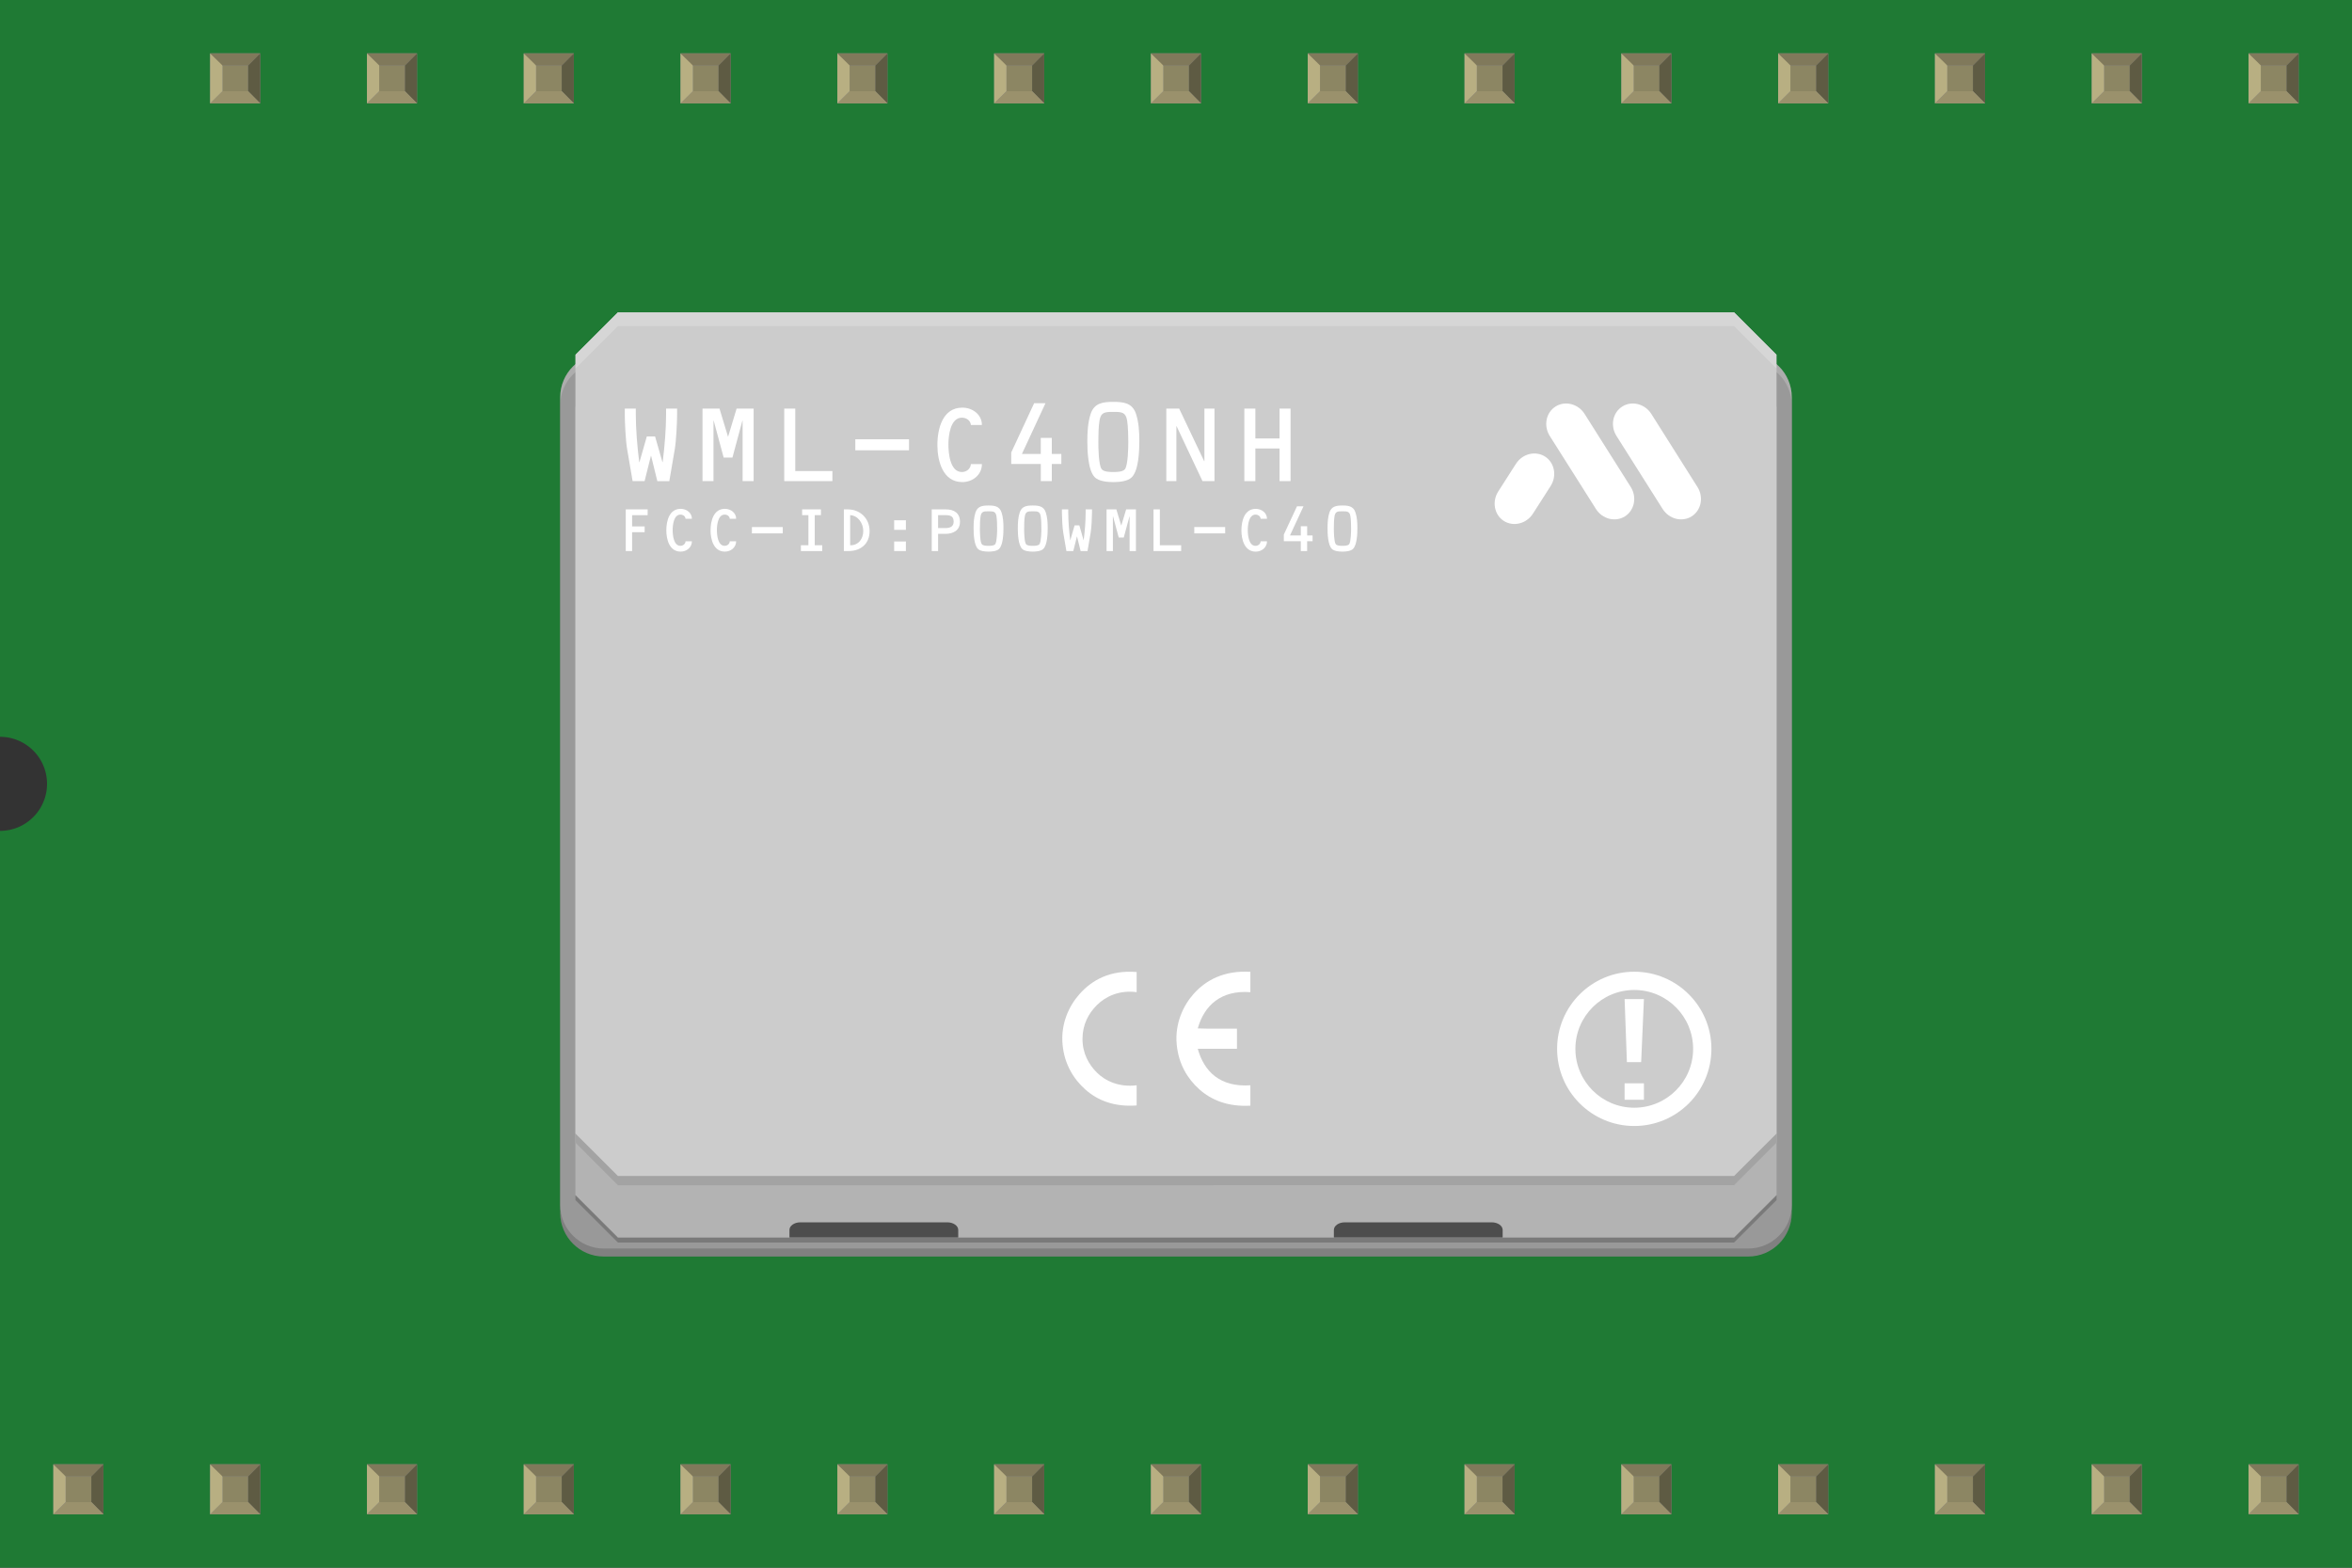 <?xml version='1.0' encoding='UTF-8' standalone='no'?>
<!-- Created with Fritzing (http://www.fritzing.org/) -->
<svg xmlns="http://www.w3.org/2000/svg" width="1.5in" x="0in" version="1.2" y="0in"  height="1in" viewBox="0 0 1500 1000" baseProfile="tiny" xmlns:svg="http://www.w3.org/2000/svg">
 <rect x="0" y="0" width="1500" height="1000" fill="#333333" stroke="none"/>
 <desc>Fritzing breadboard generated by brd2svg</desc>
 <g id="breadboard">
  <g id="icon">
   <path fill="#1F7A34" stroke="none" stroke-width="0" d="M0,0L0,470A30,30 0 0 1 0,530L0,1000L1500,1000L1500,0L0,0z"/>
   <g transform="translate(357.284,198.493)">
    <g>
     <path fill="#808080" d="M785.431,59.931c0,-15.278,-12.5,-27.778,-27.778,-27.778L27.778,32.153c-15.292,0,-27.778,12.514,-27.778,27.778l0,515.319c0,15.278,12.486,27.778,27.778,27.778l729.875,0c15.278,0,27.778,-12.5,27.778,-27.778L785.431,59.931z"/>
    </g>
    <g>
     <path fill="#999999" d="M785.431,54.847c0,-15.278,-12.5,-27.778,-27.778,-27.778L27.778,27.069c-15.292,0,-27.778,12.514,-27.778,27.778L0,570.139c0,15.278,12.486,27.778,27.778,27.778l729.875,0c15.278,0,27.778,-12.5,27.778,-27.778L785.431,54.847z"/>
    </g>
    <g opacity="0.2" enable-background="new    ">
     <path fill="#FFFFFF" d="M0,59.931c0,-15.278,12.486,-27.778,27.778,-27.778l729.875,0c15.278,0,27.778,12.514,27.778,27.778L785.431,54.847c0,-15.278,-12.5,-27.778,-27.778,-27.778L27.778,27.069c-15.292,0,-27.778,12.514,-27.778,27.778L0,59.931z"/>
    </g>
    <g>
     <path fill="#B3B3B3" d="M775.75,61.208l-18.097,-34.139L27.778,27.069L9.694,61.208l0,502.597l27.083,27.069L748.611,590.875l27.097,-27.069L775.708,61.208L775.75,61.208z"/>
    </g>
    <g opacity="0.2" enable-background="new    ">
     <path d="M775.75,563.889l-27.097,27.083L36.792,590.972l-27.083,-27.083l0,3.139l27.083,27.069l711.847,0l27.097,-27.069"/>
    </g>
    <g>
     <path fill="#CCCCCC" d="M775.75,27.875l-27.097,-27.097L36.792,0.778L9.694,27.875l0,502.569l27.097,27.083L748.611,557.528l27.097,-27.083L775.708,27.875L775.75,27.875z"/>
    </g>
    <g>
     <path fill="#4D4D4D" d="M601.042,586.042c0,-2.653,-3.125,-4.833,-6.944,-4.833l-93.75,0c-3.806,0,-6.944,2.167,-6.944,4.833c0,2.667,0,4.833,0,4.833l107.639,0C601.042,590.861,601.042,588.694,601.042,586.042z"/>
    </g>
    <g>
     <path fill="#4D4D4D" d="M253.833,586.042c0,-2.653,-3.125,-4.833,-6.944,-4.833l-93.75,0c-3.819,0,-6.944,2.167,-6.944,4.833c0,2.667,0,4.833,0,4.833l107.639,0C253.833,590.861,253.833,588.694,253.833,586.042z"/>
    </g>
    <g>
     <path fill="#FFFFFF" d="M367.625,421.542c0,4.292,0,8.542,0,12.861c-10.986,-1.514,-19.875,2.736,-25.403,8.278c-5.194,5.181,-9.083,12.181,-9.139,21.403c-0.056,9.194,3.972,16.431,9.139,21.569c5.5,5.5,14.403,9.514,25.403,8.139c0,4.292,0,8.569,0,12.861c-14.403,1.097,-25.083,-3.347,-32.694,-10.139c-7.514,-6.681,-13.375,-16.111,-14.556,-28.667c-1.25,-13.292,4.056,-24.597,10.708,-32.125C339.014,426.722,350.653,420.139,367.625,421.542z"/>
    </g>
    <g>
     <path fill="#FFFFFF" d="M440.153,421.403c0,4.333,0,8.653,0,13c-18.764,-1.444,-29.458,8.5,-33.556,23.111c8.028,0.319,16.681,0.056,24.986,0.167c0,4.278,0,8.556,0,12.833c-8.333,0,-16.653,0,-24.986,0c4.069,14.708,14.431,24.583,33.556,23.278c0,4.333,0,8.667,0,13c-14.403,0.819,-25.014,-3.653,-32.556,-10.417c-7.486,-6.722,-13.236,-16,-14.431,-28.667c-1.25,-13.236,4.139,-24.708,10.708,-32.125C411.653,426.778,423.292,420.417,440.153,421.403z"/>
    </g>
    <g enable-background="new    ">
     <path fill="#FFFFFF" d="M60.486,79.875l4.708,16.444l0.139,0C66.625,86.028,67.514,74.972,67.514,65.972L67.514,62.139l7.028,0L74.542,65.972c0,4.639,-0.556,16.708,-1.5,22.181l-3.472,20.264l-7.639,0L57.972,92.306l-0.139,0l-4.028,16.097l-7.639,0l-3.472,-20.264C41.722,82.681,41.181,70.597,41.181,65.972L41.181,62.139l7.028,0L48.208,65.972c0,9,0.875,20.056,2.181,30.361l0.139,0l4.708,-16.444L60.486,79.889z"/>
     <path fill="#FFFFFF" d="M112.5,62.139l10.847,0l0,46.264L116.319,108.403L116.319,69.847l-0.139,0L109.833,93.389L104.236,93.389L97.889,69.847l-0.139,0l0,38.556L90.736,108.403L90.736,62.139l10.847,0l5.389,17.806l0.139,0L112.5,62.139z"/>
     <path fill="#FFFFFF" d="M173.583,101.986l0,6.417l-30.708,0L142.875,62.139l7.028,0l0,39.847L173.583,101.986z"/>
     <path fill="#FFFFFF" d="M188.194,81.722l34.25,0L222.444,88.75L188.194,88.75L188.194,81.722z"/>
     <path fill="#FFFFFF" d="M261.903,72.583c-0.208,-2.806,-2.792,-4.653,-5.736,-4.653c-7.444,0,-8.597,11.681,-8.597,17.125c0,5.528,1.028,17.542,8.597,17.542c2.931,0,5.528,-2.042,5.736,-5.042l7.028,0c0,6.889,-5.944,11.458,-12.486,11.458c-12.486,0,-15.903,-13.514,-15.903,-23.611c0,-10.639,3.417,-23.875,15.903,-23.875c6.556,0,12.486,4.431,12.486,11.056L261.903,72.583z"/>
     <path fill="#FFFFFF" d="M319.583,91.069l0,6.417l-6.069,0l0,10.917l-7.028,0L306.486,97.486L287.639,97.486l0,-7.361l14.597,-31.403l7.236,0l-15.014,32.347l12.014,0L306.472,80.833l7.028,0l0,10.236L319.583,91.069z"/>
     <path fill="#FFFFFF" d="M367.153,65.347c1.833,5.403,2.181,11.75,2.181,17.403c0,6.083,-0.347,18.903,-4.917,23.278c-2.458,2.458,-7.778,3,-11.667,3c-3.958,0,-9.208,-0.542,-11.736,-3c-4.5,-4.361,-4.847,-17.194,-4.847,-23.278c0,-5.653,0.347,-12,2.181,-17.403c2.319,-6.75,7.708,-7.5,14.403,-7.5C359.375,57.847,364.833,58.583,367.153,65.347zM343.944,69.708C343.264,73.472,343.194,79.611,343.194,83.5c0,3.611,0.139,14.667,2.111,17.25c1.292,1.778,5.111,1.847,7.431,1.847c2.319,0,6.139,-0.069,7.444,-1.847c1.917,-2.597,2.111,-13.639,2.111,-17.25c0,-3.889,-0.139,-10.042,-0.75,-13.792c-0.889,-5.25,-3.347,-5.458,-8.806,-5.458C347.292,64.25,344.833,64.458,343.944,69.708z"/>
     <path fill="#FFFFFF" d="M410.833,62.139l6.431,0l0,46.264l-7.653,0l-16.514,-35.014l-0.139,0l0,35.014l-6.417,0L386.542,62.139l8.194,0l15.958,33.569l0.139,0L410.833,62.139z"/>
     <path fill="#FFFFFF" d="M443.333,87.583l0,20.819l-7.028,0L436.306,62.139l7.028,0l0,19.042l15.417,0L458.75,62.139l7.028,0l0,46.264L458.75,108.403L458.75,87.583L443.333,87.583z"/>
    </g>
    <g enable-background="new    ">
     <path fill="#FFFFFF" d="M45.847,137.292l8,0l0,3.694L45.847,140.986l0,12.028L41.806,153.014L41.806,126.431l13.958,0l0,3.694L45.847,130.125L45.847,137.292z"/>
     <path fill="#FFFFFF" d="M79.931,132.431C79.819,130.819,78.333,129.764,76.653,129.764c-4.278,0,-4.944,6.694,-4.944,9.833c0,3.181,0.583,10.083,4.944,10.083c1.681,0,3.181,-1.167,3.292,-2.903l4.042,0c0,3.958,-3.417,6.597,-7.181,6.597c-7.181,0,-9.139,-7.764,-9.139,-13.569c0,-6.111,1.958,-13.722,9.139,-13.722c3.764,0,7.181,2.556,7.181,6.347L79.931,132.431z"/>
     <path fill="#FFFFFF" d="M108.153,132.431C108.028,130.819,106.542,129.764,104.861,129.764c-4.278,0,-4.944,6.694,-4.944,9.833c0,3.181,0.583,10.083,4.944,10.083c1.681,0,3.181,-1.167,3.292,-2.903l4.042,0c0,3.958,-3.417,6.597,-7.181,6.597c-7.181,0,-9.139,-7.764,-9.139,-13.569c0,-6.111,1.958,-13.722,9.139,-13.722c3.764,0,7.181,2.556,7.181,6.347L108.153,132.431z"/>
     <path fill="#FFFFFF" d="M122.25,137.694l19.681,0l0,4.042L122.25,141.736L122.25,137.694z"/>
     <path fill="#FFFFFF" d="M162.306,149.319l4.778,0l0,3.694l-13.597,0l0,-3.694l4.792,0L158.278,130.125l-4,0L154.278,126.431l12,0l0,3.694l-3.958,0L162.319,149.319z"/>
     <path fill="#FFFFFF" d="M180.875,126.431l2.514,0c7.917,0,13.917,5.806,13.917,13.847c0,8.069,-5.639,12.736,-13.403,12.736l-3.014,0L180.889,126.431zM184.903,149.319c5.333,0.125,8.361,-4.111,8.361,-9.125c0,-4.792,-3.25,-9.847,-8.361,-10.083L184.903,149.319z"/>
     <path fill="#FFFFFF" d="M220.458,133.375l0,6.111l-7.486,0l0,-6.111L220.458,133.375zM220.458,146.903l0,6.111l-7.486,0l0,-6.111L220.458,146.903z"/>
     <path fill="#FFFFFF" d="M236.958,126.431l8.972,0c5.292,0,9.014,2.389,9.014,7.917s-4.347,7.694,-9.292,7.694l-4.667,0l0,10.972l-4.042,0L236.944,126.431zM245.736,138.347c2.778,0,5.181,-0.875,5.181,-4.083c0,-3.486,-2.111,-4.153,-5.139,-4.153l-4.792,0l0,8.236L245.736,138.347z"/>
     <path fill="#FFFFFF" d="M281.431,128.278c1.056,3.097,1.25,6.736,1.25,10c0,3.486,-0.194,10.861,-2.819,13.375c-1.417,1.417,-4.472,1.722,-6.708,1.722c-2.278,0,-5.292,-0.306,-6.736,-1.722c-2.597,-2.514,-2.792,-9.889,-2.792,-13.375c0,-3.25,0.194,-6.903,1.25,-10c1.333,-3.875,4.431,-4.319,8.278,-4.319C276.958,123.958,280.097,124.403,281.431,128.278zM268.097,130.792c-0.389,2.153,-0.431,5.681,-0.431,7.917c0,2.069,0.069,8.417,1.208,9.917c0.75,1.014,2.944,1.056,4.278,1.056c1.333,0,3.528,-0.042,4.278,-1.056c1.097,-1.486,1.222,-7.833,1.222,-9.917c0,-2.236,-0.083,-5.764,-0.431,-7.917c-0.514,-3.028,-1.917,-3.139,-5.056,-3.139C270.028,127.653,268.611,127.764,268.097,130.792z"/>
     <path fill="#FFFFFF" d="M309.639,128.278c1.056,3.097,1.25,6.736,1.25,10c0,3.486,-0.194,10.861,-2.819,13.375c-1.417,1.417,-4.472,1.722,-6.708,1.722c-2.278,0,-5.292,-0.306,-6.736,-1.722c-2.597,-2.514,-2.792,-9.889,-2.792,-13.375c0,-3.25,0.194,-6.903,1.25,-10c1.333,-3.875,4.431,-4.319,8.278,-4.319C305.181,123.958,308.319,124.403,309.639,128.278zM296.306,130.792c-0.389,2.153,-0.431,5.681,-0.431,7.917c0,2.069,0.069,8.417,1.208,9.917c0.75,1.014,2.944,1.056,4.278,1.056c1.333,0,3.528,-0.042,4.278,-1.056c1.097,-1.486,1.222,-7.833,1.222,-9.917c0,-2.236,-0.083,-5.764,-0.431,-7.917c-0.514,-3.028,-1.917,-3.139,-5.056,-3.139C298.236,127.653,296.833,127.764,296.306,130.792z"/>
     <path fill="#FFFFFF" d="M331.069,136.625l2.708,9.444l0.069,0c0.75,-5.917,1.25,-12.264,1.25,-17.444L335.097,126.431l4.042,0l0,2.194c0,2.667,-0.306,9.597,-0.861,12.736l-2,11.653l-4.389,0l-2.278,-9.25l-0.083,0l-2.319,9.25l-4.389,0l-2,-11.653c-0.556,-3.139,-0.861,-10.069,-0.861,-12.736L319.958,126.431l4.042,0l0,2.194c0,5.181,0.514,11.528,1.25,17.444l0.083,0l2.708,-9.444L331.069,136.625z"/>
     <path fill="#FFFFFF" d="M360.931,126.431l6.236,0l0,26.583l-4.042,0L363.125,130.861L363.056,130.861l-3.653,13.528l-3.208,0l-3.639,-13.528l-0.083,0l0,22.153l-4.042,0L348.431,126.431l6.236,0l3.097,10.236l0.083,0L360.931,126.431z"/>
     <path fill="#FFFFFF" d="M396.014,149.319l0,3.694l-17.639,0L378.375,126.431l4.042,0l0,22.889L396.014,149.319z"/>
     <path fill="#FFFFFF" d="M404.375,137.694l19.694,0l0,4.042l-19.694,0L404.375,137.694z"/>
     <path fill="#FFFFFF" d="M446.708,132.431c-0.125,-1.597,-1.611,-2.653,-3.292,-2.653c-4.264,0,-4.931,6.694,-4.931,9.833c0,3.181,0.597,10.083,4.931,10.083c1.681,0,3.181,-1.167,3.292,-2.903l4.042,0c0,3.958,-3.403,6.597,-7.181,6.597c-7.181,0,-9.139,-7.764,-9.139,-13.569c0,-6.111,1.972,-13.722,9.139,-13.722c3.764,0,7.181,2.556,7.181,6.347L446.708,132.444z"/>
     <path fill="#FFFFFF" d="M479.819,143.056l0,3.694l-3.472,0l0,6.264l-4.042,0l0,-6.264l-10.819,0L461.486,142.5l8.389,-18.028l4.153,0l-8.611,18.583l6.903,0L472.319,137.167l4.042,0L476.361,143.056L479.819,143.056z"/>
     <path fill="#FFFFFF" d="M507.139,128.278c1.056,3.097,1.264,6.736,1.264,10c0,3.486,-0.208,10.861,-2.819,13.375c-1.417,1.417,-4.458,1.722,-6.708,1.722c-2.264,0,-5.292,-0.306,-6.722,-1.722c-2.611,-2.514,-2.792,-9.889,-2.792,-13.375c0,-3.25,0.194,-6.903,1.25,-10c1.347,-3.875,4.444,-4.319,8.278,-4.319C502.667,123.958,505.806,124.403,507.139,128.278zM493.819,130.792c-0.389,2.153,-0.431,5.681,-0.431,7.917c0,2.069,0.083,8.417,1.222,9.917c0.736,1.014,2.931,1.056,4.264,1.056c1.347,0,3.542,-0.042,4.292,-1.056c1.083,-1.486,1.222,-7.833,1.222,-9.917c0,-2.236,-0.083,-5.764,-0.431,-7.917c-0.514,-3.028,-1.931,-3.139,-5.069,-3.139C495.736,127.653,494.333,127.764,493.819,130.792z"/>
    </g>
    <g>
     <path fill="#FFFFFF" d="M682.722,112.125c4.083,6.458,2.431,14.903,-3.694,18.764c-6.097,3.861,-14.431,1.736,-18.5,-4.722l-29.458,-46.597c-4.069,-6.458,-2.417,-14.903,3.708,-18.75c6.083,-3.861,14.444,-1.736,18.528,4.722L682.722,112.125z"/>
    </g>
    <g>
     <path fill="#FFFFFF" d="M725.264,112.125c4.097,6.458,2.444,14.903,-3.681,18.764c-6.111,3.861,-14.431,1.736,-18.514,-4.722l-29.444,-46.597c-4.083,-6.458,-2.417,-14.903,3.708,-18.75c6.083,-3.861,14.431,-1.736,18.528,4.722L725.264,112.125z"/>
    </g>
    <g>
     <path fill="#FFFFFF" d="M620.333,129.181c-4.125,6.431,-12.472,8.5,-18.556,4.611c-6.083,-3.889,-7.681,-12.347,-3.556,-18.778l11.306,-17.667c4.125,-6.431,12.458,-8.5,18.556,-4.597c6.083,3.889,7.681,12.347,3.556,18.778L620.333,129.181z"/>
    </g>
    <g>
     <path fill="#FFFFFF" d="M684.972,421.347c-27.181,0,-49.208,22.028,-49.208,49.208s22.028,49.208,49.208,49.208s49.208,-22.028,49.208,-49.208S712.153,421.347,684.972,421.347zM684.972,508.097c-20.722,0,-37.542,-16.819,-37.542,-37.542c0,-20.736,16.819,-37.556,37.542,-37.556s37.542,16.819,37.542,37.556C722.514,491.292,705.708,508.097,684.972,508.097z"/>
    </g>
    <g>
     <path fill="#FFFFFF" d="M691.139,438.792l-1.764,40.222L680.278,479.014l-1.458,-40.222L691.139,438.792zM691.139,492.528l0,10.5l-12.333,0l0,-10.5L691.139,492.528z"/>
    </g>
    <g>
     <path fill="#CCCCCC" d="M775.75,27.875l-27.097,-27.097L36.792,0.778L9.694,27.875"/>
    </g>
    <g opacity="0.2" enable-background="new    ">
     <path fill="#FFFFFF" d="M9.694,36.597l27.097,-27.097L748.611,9.5l27.097,27.097L775.708,27.875L748.611,0.778L36.792,0.778L9.694,27.875L9.694,36.597z"/>
    </g>
    <g opacity="0.2" enable-background="new    ">
     <path d="M775.75,524.556l-27.097,27.083L36.792,551.639l-27.097,-27.083l0,5.889l27.097,27.083L748.611,557.528l27.097,-27.083l0,-5.889L775.75,524.556z"/>
    </g>
   </g>
  </g>
  <g transform="translate(34.035,934.05)">
   <rect width="31.93" x="0" y="0" fill="#8D8C8C" height="31.9" id="connector0pin"/>
   <rect width="16.444" x="7.792" y="7.735" fill="#8C8663" height="16.415"/>
   <polygon fill="#B8AF82" points="0,31.9,7.792,24.137,7.792,6.972,0,0"/>
   <polygon fill="#80795B" points="24.208,7.763,7.903,7.763,0,0,31.93,0"/>
   <polygon fill="#5E5B43" points="24.208,24.137,24.208,7.763,31.93,0,31.93,31.9"/>
   <polygon fill="#9A916C" points="0,31.9,7.875,24.137,24.208,24.137,31.93,31.9"/>
  </g>
  <g transform="translate(134.035,934.05)">
   <rect width="31.93" x="0" y="0" fill="#8D8C8C" height="31.9" id="connector1pin"/>
   <rect width="16.444" x="7.792" y="7.735" fill="#8C8663" height="16.415"/>
   <polygon fill="#B8AF82" points="0,31.9,7.792,24.137,7.792,6.972,0,0"/>
   <polygon fill="#80795B" points="24.208,7.763,7.903,7.763,0,0,31.93,0"/>
   <polygon fill="#5E5B43" points="24.208,24.137,24.208,7.763,31.93,0,31.93,31.9"/>
   <polygon fill="#9A916C" points="0,31.9,7.875,24.137,24.208,24.137,31.93,31.9"/>
  </g>
  <g transform="translate(134.035,34.05)">
   <rect width="31.93" x="0" y="0" fill="#8D8C8C" height="31.9" id="connector28pin"/>
   <rect width="16.444" x="7.792" y="7.735" fill="#8C8663" height="16.415"/>
   <polygon fill="#B8AF82" points="0,31.9,7.792,24.137,7.792,6.972,0,0"/>
   <polygon fill="#80795B" points="24.208,7.763,7.903,7.763,0,0,31.93,0"/>
   <polygon fill="#5E5B43" points="24.208,24.137,24.208,7.763,31.93,0,31.93,31.9"/>
   <polygon fill="#9A916C" points="0,31.9,7.875,24.137,24.208,24.137,31.93,31.9"/>
  </g>
  <g transform="translate(234.035,934.05)">
   <rect width="31.93" x="0" y="0" fill="#8D8C8C" height="31.9" id="connector2pin"/>
   <rect width="16.444" x="7.792" y="7.735" fill="#8C8663" height="16.415"/>
   <polygon fill="#B8AF82" points="0,31.9,7.792,24.137,7.792,6.972,0,0"/>
   <polygon fill="#80795B" points="24.208,7.763,7.903,7.763,0,0,31.93,0"/>
   <polygon fill="#5E5B43" points="24.208,24.137,24.208,7.763,31.93,0,31.93,31.9"/>
   <polygon fill="#9A916C" points="0,31.9,7.875,24.137,24.208,24.137,31.93,31.9"/>
  </g>
  <g transform="translate(234.035,34.05)">
   <rect width="31.93" x="0" y="0" fill="#8D8C8C" height="31.9" id="connector27pin"/>
   <rect width="16.444" x="7.792" y="7.735" fill="#8C8663" height="16.415"/>
   <polygon fill="#B8AF82" points="0,31.9,7.792,24.137,7.792,6.972,0,0"/>
   <polygon fill="#80795B" points="24.208,7.763,7.903,7.763,0,0,31.93,0"/>
   <polygon fill="#5E5B43" points="24.208,24.137,24.208,7.763,31.93,0,31.93,31.9"/>
   <polygon fill="#9A916C" points="0,31.9,7.875,24.137,24.208,24.137,31.93,31.9"/>
  </g>
  <g transform="translate(334.035,934.05)">
   <rect width="31.93" x="0" y="0" fill="#8D8C8C" height="31.9" id="connector3pin"/>
   <rect width="16.444" x="7.792" y="7.735" fill="#8C8663" height="16.415"/>
   <polygon fill="#B8AF82" points="0,31.9,7.792,24.137,7.792,6.972,0,0"/>
   <polygon fill="#80795B" points="24.208,7.763,7.903,7.763,0,0,31.93,0"/>
   <polygon fill="#5E5B43" points="24.208,24.137,24.208,7.763,31.93,0,31.93,31.9"/>
   <polygon fill="#9A916C" points="0,31.9,7.875,24.137,24.208,24.137,31.93,31.9"/>
  </g>
  <g transform="translate(334.035,34.05)">
   <rect width="31.93" x="0" y="0" fill="#8D8C8C" height="31.9" id="connector26pin"/>
   <rect width="16.444" x="7.792" y="7.735" fill="#8C8663" height="16.415"/>
   <polygon fill="#B8AF82" points="0,31.9,7.792,24.137,7.792,6.972,0,0"/>
   <polygon fill="#80795B" points="24.208,7.763,7.903,7.763,0,0,31.93,0"/>
   <polygon fill="#5E5B43" points="24.208,24.137,24.208,7.763,31.93,0,31.93,31.9"/>
   <polygon fill="#9A916C" points="0,31.9,7.875,24.137,24.208,24.137,31.93,31.9"/>
  </g>
  <g transform="translate(434.035,934.05)">
   <rect width="31.93" x="0" y="0" fill="#8D8C8C" height="31.9" id="connector4pin"/>
   <rect width="16.444" x="7.792" y="7.735" fill="#8C8663" height="16.415"/>
   <polygon fill="#B8AF82" points="0,31.9,7.792,24.137,7.792,6.972,0,0"/>
   <polygon fill="#80795B" points="24.208,7.763,7.903,7.763,0,0,31.93,0"/>
   <polygon fill="#5E5B43" points="24.208,24.137,24.208,7.763,31.93,0,31.93,31.9"/>
   <polygon fill="#9A916C" points="0,31.9,7.875,24.137,24.208,24.137,31.93,31.9"/>
  </g>
  <g transform="translate(434.035,34.05)">
   <rect width="31.93" x="0" y="0" fill="#8D8C8C" height="31.9" id="connector25pin"/>
   <rect width="16.444" x="7.792" y="7.735" fill="#8C8663" height="16.415"/>
   <polygon fill="#B8AF82" points="0,31.9,7.792,24.137,7.792,6.972,0,0"/>
   <polygon fill="#80795B" points="24.208,7.763,7.903,7.763,0,0,31.93,0"/>
   <polygon fill="#5E5B43" points="24.208,24.137,24.208,7.763,31.93,0,31.93,31.9"/>
   <polygon fill="#9A916C" points="0,31.9,7.875,24.137,24.208,24.137,31.93,31.9"/>
  </g>
  <g transform="translate(534.035,934.05)">
   <rect width="31.93" x="0" y="0" fill="#8D8C8C" height="31.9" id="connector5pin"/>
   <rect width="16.444" x="7.792" y="7.735" fill="#8C8663" height="16.415"/>
   <polygon fill="#B8AF82" points="0,31.9,7.792,24.137,7.792,6.972,0,0"/>
   <polygon fill="#80795B" points="24.208,7.763,7.903,7.763,0,0,31.93,0"/>
   <polygon fill="#5E5B43" points="24.208,24.137,24.208,7.763,31.93,0,31.93,31.9"/>
   <polygon fill="#9A916C" points="0,31.9,7.875,24.137,24.208,24.137,31.93,31.9"/>
  </g>
  <g transform="translate(534.035,34.05)">
   <rect width="31.93" x="0" y="0" fill="#8D8C8C" height="31.9" id="connector24pin"/>
   <rect width="16.444" x="7.792" y="7.735" fill="#8C8663" height="16.415"/>
   <polygon fill="#B8AF82" points="0,31.9,7.792,24.137,7.792,6.972,0,0"/>
   <polygon fill="#80795B" points="24.208,7.763,7.903,7.763,0,0,31.93,0"/>
   <polygon fill="#5E5B43" points="24.208,24.137,24.208,7.763,31.93,0,31.93,31.9"/>
   <polygon fill="#9A916C" points="0,31.9,7.875,24.137,24.208,24.137,31.93,31.9"/>
  </g>
  <g transform="translate(634.035,934.05)">
   <rect width="31.93" x="0" y="0" fill="#8D8C8C" height="31.9" id="connector6pin"/>
   <rect width="16.444" x="7.792" y="7.735" fill="#8C8663" height="16.415"/>
   <polygon fill="#B8AF82" points="0,31.9,7.792,24.137,7.792,6.972,0,0"/>
   <polygon fill="#80795B" points="24.208,7.763,7.903,7.763,0,0,31.93,0"/>
   <polygon fill="#5E5B43" points="24.208,24.137,24.208,7.763,31.93,0,31.93,31.9"/>
   <polygon fill="#9A916C" points="0,31.9,7.875,24.137,24.208,24.137,31.93,31.9"/>
  </g>
  <g transform="translate(634.035,34.05)">
   <rect width="31.93" x="0" y="0" fill="#8D8C8C" height="31.9" id="connector23pin"/>
   <rect width="16.444" x="7.792" y="7.735" fill="#8C8663" height="16.415"/>
   <polygon fill="#B8AF82" points="0,31.9,7.792,24.137,7.792,6.972,0,0"/>
   <polygon fill="#80795B" points="24.208,7.763,7.903,7.763,0,0,31.93,0"/>
   <polygon fill="#5E5B43" points="24.208,24.137,24.208,7.763,31.93,0,31.93,31.9"/>
   <polygon fill="#9A916C" points="0,31.9,7.875,24.137,24.208,24.137,31.93,31.9"/>
  </g>
  <g transform="translate(734.035,934.05)">
   <rect width="31.93" x="0" y="0" fill="#8D8C8C" height="31.9" id="connector7pin"/>
   <rect width="16.444" x="7.792" y="7.735" fill="#8C8663" height="16.415"/>
   <polygon fill="#B8AF82" points="0,31.9,7.792,24.137,7.792,6.972,0,0"/>
   <polygon fill="#80795B" points="24.208,7.763,7.903,7.763,0,0,31.93,0"/>
   <polygon fill="#5E5B43" points="24.208,24.137,24.208,7.763,31.93,0,31.93,31.9"/>
   <polygon fill="#9A916C" points="0,31.9,7.875,24.137,24.208,24.137,31.93,31.9"/>
  </g>
  <g transform="translate(734.035,34.05)">
   <rect width="31.93" x="0" y="0" fill="#8D8C8C" height="31.9" id="connector22pin"/>
   <rect width="16.444" x="7.792" y="7.735" fill="#8C8663" height="16.415"/>
   <polygon fill="#B8AF82" points="0,31.9,7.792,24.137,7.792,6.972,0,0"/>
   <polygon fill="#80795B" points="24.208,7.763,7.903,7.763,0,0,31.93,0"/>
   <polygon fill="#5E5B43" points="24.208,24.137,24.208,7.763,31.93,0,31.93,31.9"/>
   <polygon fill="#9A916C" points="0,31.9,7.875,24.137,24.208,24.137,31.93,31.9"/>
  </g>
  <g transform="translate(834.035,934.05)">
   <rect width="31.93" x="0" y="0" fill="#8D8C8C" height="31.9" id="connector8pin"/>
   <rect width="16.444" x="7.792" y="7.735" fill="#8C8663" height="16.415"/>
   <polygon fill="#B8AF82" points="0,31.9,7.792,24.137,7.792,6.972,0,0"/>
   <polygon fill="#80795B" points="24.208,7.763,7.903,7.763,0,0,31.93,0"/>
   <polygon fill="#5E5B43" points="24.208,24.137,24.208,7.763,31.93,0,31.93,31.9"/>
   <polygon fill="#9A916C" points="0,31.9,7.875,24.137,24.208,24.137,31.93,31.9"/>
  </g>
  <g transform="translate(834.035,34.05)">
   <rect width="31.93" x="0" y="0" fill="#8D8C8C" height="31.9" id="connector21pin"/>
   <rect width="16.444" x="7.792" y="7.735" fill="#8C8663" height="16.415"/>
   <polygon fill="#B8AF82" points="0,31.9,7.792,24.137,7.792,6.972,0,0"/>
   <polygon fill="#80795B" points="24.208,7.763,7.903,7.763,0,0,31.93,0"/>
   <polygon fill="#5E5B43" points="24.208,24.137,24.208,7.763,31.93,0,31.93,31.9"/>
   <polygon fill="#9A916C" points="0,31.9,7.875,24.137,24.208,24.137,31.93,31.9"/>
  </g>
  <g transform="translate(934.035,934.05)">
   <rect width="31.93" x="0" y="0" fill="#8D8C8C" height="31.9" id="connector9pin"/>
   <rect width="16.444" x="7.792" y="7.735" fill="#8C8663" height="16.415"/>
   <polygon fill="#B8AF82" points="0,31.9,7.792,24.137,7.792,6.972,0,0"/>
   <polygon fill="#80795B" points="24.208,7.763,7.903,7.763,0,0,31.93,0"/>
   <polygon fill="#5E5B43" points="24.208,24.137,24.208,7.763,31.93,0,31.93,31.9"/>
   <polygon fill="#9A916C" points="0,31.9,7.875,24.137,24.208,24.137,31.93,31.9"/>
  </g>
  <g transform="translate(934.035,34.05)">
   <rect width="31.93" x="0" y="0" fill="#8D8C8C" height="31.9" id="connector20pin"/>
   <rect width="16.444" x="7.792" y="7.735" fill="#8C8663" height="16.415"/>
   <polygon fill="#B8AF82" points="0,31.9,7.792,24.137,7.792,6.972,0,0"/>
   <polygon fill="#80795B" points="24.208,7.763,7.903,7.763,0,0,31.93,0"/>
   <polygon fill="#5E5B43" points="24.208,24.137,24.208,7.763,31.93,0,31.93,31.9"/>
   <polygon fill="#9A916C" points="0,31.9,7.875,24.137,24.208,24.137,31.93,31.9"/>
  </g>
  <g transform="translate(1034.04,934.05)">
   <rect width="31.93" x="0" y="0" fill="#8D8C8C" height="31.9" id="connector10pin"/>
   <rect width="16.444" x="7.792" y="7.735" fill="#8C8663" height="16.415"/>
   <polygon fill="#B8AF82" points="0,31.9,7.792,24.137,7.792,6.972,0,0"/>
   <polygon fill="#80795B" points="24.208,7.763,7.903,7.763,0,0,31.93,0"/>
   <polygon fill="#5E5B43" points="24.208,24.137,24.208,7.763,31.93,0,31.93,31.9"/>
   <polygon fill="#9A916C" points="0,31.9,7.875,24.137,24.208,24.137,31.93,31.9"/>
  </g>
  <g transform="translate(1034.04,34.05)">
   <rect width="31.93" x="0" y="0" fill="#8D8C8C" height="31.9" id="connector19pin"/>
   <rect width="16.444" x="7.792" y="7.735" fill="#8C8663" height="16.415"/>
   <polygon fill="#B8AF82" points="0,31.9,7.792,24.137,7.792,6.972,0,0"/>
   <polygon fill="#80795B" points="24.208,7.763,7.903,7.763,0,0,31.93,0"/>
   <polygon fill="#5E5B43" points="24.208,24.137,24.208,7.763,31.93,0,31.93,31.9"/>
   <polygon fill="#9A916C" points="0,31.9,7.875,24.137,24.208,24.137,31.93,31.9"/>
  </g>
  <g transform="translate(1134.04,934.05)">
   <rect width="31.93" x="0" y="0" fill="#8D8C8C" height="31.9" id="connector11pin"/>
   <rect width="16.444" x="7.792" y="7.735" fill="#8C8663" height="16.415"/>
   <polygon fill="#B8AF82" points="0,31.9,7.792,24.137,7.792,6.972,0,0"/>
   <polygon fill="#80795B" points="24.208,7.763,7.903,7.763,0,0,31.93,0"/>
   <polygon fill="#5E5B43" points="24.208,24.137,24.208,7.763,31.93,0,31.93,31.9"/>
   <polygon fill="#9A916C" points="0,31.9,7.875,24.137,24.208,24.137,31.93,31.9"/>
  </g>
  <g transform="translate(1134.04,34.05)">
   <rect width="31.93" x="0" y="0" fill="#8D8C8C" height="31.9" id="connector18pin"/>
   <rect width="16.444" x="7.792" y="7.735" fill="#8C8663" height="16.415"/>
   <polygon fill="#B8AF82" points="0,31.9,7.792,24.137,7.792,6.972,0,0"/>
   <polygon fill="#80795B" points="24.208,7.763,7.903,7.763,0,0,31.93,0"/>
   <polygon fill="#5E5B43" points="24.208,24.137,24.208,7.763,31.93,0,31.93,31.9"/>
   <polygon fill="#9A916C" points="0,31.9,7.875,24.137,24.208,24.137,31.93,31.9"/>
  </g>
  <g transform="translate(1234.04,934.05)">
   <rect width="31.93" x="0" y="0" fill="#8D8C8C" height="31.9" id="connector12pin"/>
   <rect width="16.444" x="7.792" y="7.735" fill="#8C8663" height="16.415"/>
   <polygon fill="#B8AF82" points="0,31.9,7.792,24.137,7.792,6.972,0,0"/>
   <polygon fill="#80795B" points="24.208,7.763,7.903,7.763,0,0,31.93,0"/>
   <polygon fill="#5E5B43" points="24.208,24.137,24.208,7.763,31.93,0,31.93,31.9"/>
   <polygon fill="#9A916C" points="0,31.9,7.875,24.137,24.208,24.137,31.93,31.9"/>
  </g>
  <g transform="translate(1234.04,34.05)">
   <rect width="31.93" x="0" y="0" fill="#8D8C8C" height="31.9" id="connector17pin"/>
   <rect width="16.444" x="7.792" y="7.735" fill="#8C8663" height="16.415"/>
   <polygon fill="#B8AF82" points="0,31.9,7.792,24.137,7.792,6.972,0,0"/>
   <polygon fill="#80795B" points="24.208,7.763,7.903,7.763,0,0,31.93,0"/>
   <polygon fill="#5E5B43" points="24.208,24.137,24.208,7.763,31.93,0,31.93,31.9"/>
   <polygon fill="#9A916C" points="0,31.9,7.875,24.137,24.208,24.137,31.93,31.9"/>
  </g>
  <g transform="translate(1334.04,934.05)">
   <rect width="31.93" x="0" y="0" fill="#8D8C8C" height="31.9" id="connector13pin"/>
   <rect width="16.444" x="7.792" y="7.735" fill="#8C8663" height="16.415"/>
   <polygon fill="#B8AF82" points="0,31.9,7.792,24.137,7.792,6.972,0,0"/>
   <polygon fill="#80795B" points="24.208,7.763,7.903,7.763,0,0,31.93,0"/>
   <polygon fill="#5E5B43" points="24.208,24.137,24.208,7.763,31.93,0,31.93,31.9"/>
   <polygon fill="#9A916C" points="0,31.9,7.875,24.137,24.208,24.137,31.93,31.9"/>
  </g>
  <g transform="translate(1334.04,34.05)">
   <rect width="31.93" x="0" y="0" fill="#8D8C8C" height="31.9" id="connector16pin"/>
   <rect width="16.444" x="7.792" y="7.735" fill="#8C8663" height="16.415"/>
   <polygon fill="#B8AF82" points="0,31.9,7.792,24.137,7.792,6.972,0,0"/>
   <polygon fill="#80795B" points="24.208,7.763,7.903,7.763,0,0,31.93,0"/>
   <polygon fill="#5E5B43" points="24.208,24.137,24.208,7.763,31.93,0,31.93,31.9"/>
   <polygon fill="#9A916C" points="0,31.9,7.875,24.137,24.208,24.137,31.93,31.9"/>
  </g>
  <g transform="translate(1434.04,934.05)">
   <rect width="31.93" x="0" y="0" fill="#8D8C8C" height="31.9" id="connector14pin"/>
   <rect width="16.444" x="7.792" y="7.735" fill="#8C8663" height="16.415"/>
   <polygon fill="#B8AF82" points="0,31.9,7.792,24.137,7.792,6.972,0,0"/>
   <polygon fill="#80795B" points="24.208,7.763,7.903,7.763,0,0,31.93,0"/>
   <polygon fill="#5E5B43" points="24.208,24.137,24.208,7.763,31.93,0,31.93,31.9"/>
   <polygon fill="#9A916C" points="0,31.9,7.875,24.137,24.208,24.137,31.93,31.9"/>
  </g>
  <g transform="translate(1434.04,34.05)">
   <rect width="31.93" x="0" y="0" fill="#8D8C8C" height="31.9" id="connector15pin"/>
   <rect width="16.444" x="7.792" y="7.735" fill="#8C8663" height="16.415"/>
   <polygon fill="#B8AF82" points="0,31.9,7.792,24.137,7.792,6.972,0,0"/>
   <polygon fill="#80795B" points="24.208,7.763,7.903,7.763,0,0,31.93,0"/>
   <polygon fill="#5E5B43" points="24.208,24.137,24.208,7.763,31.93,0,31.93,31.9"/>
   <polygon fill="#9A916C" points="0,31.9,7.875,24.137,24.208,24.137,31.93,31.9"/>
  </g>
 </g>
</svg>
